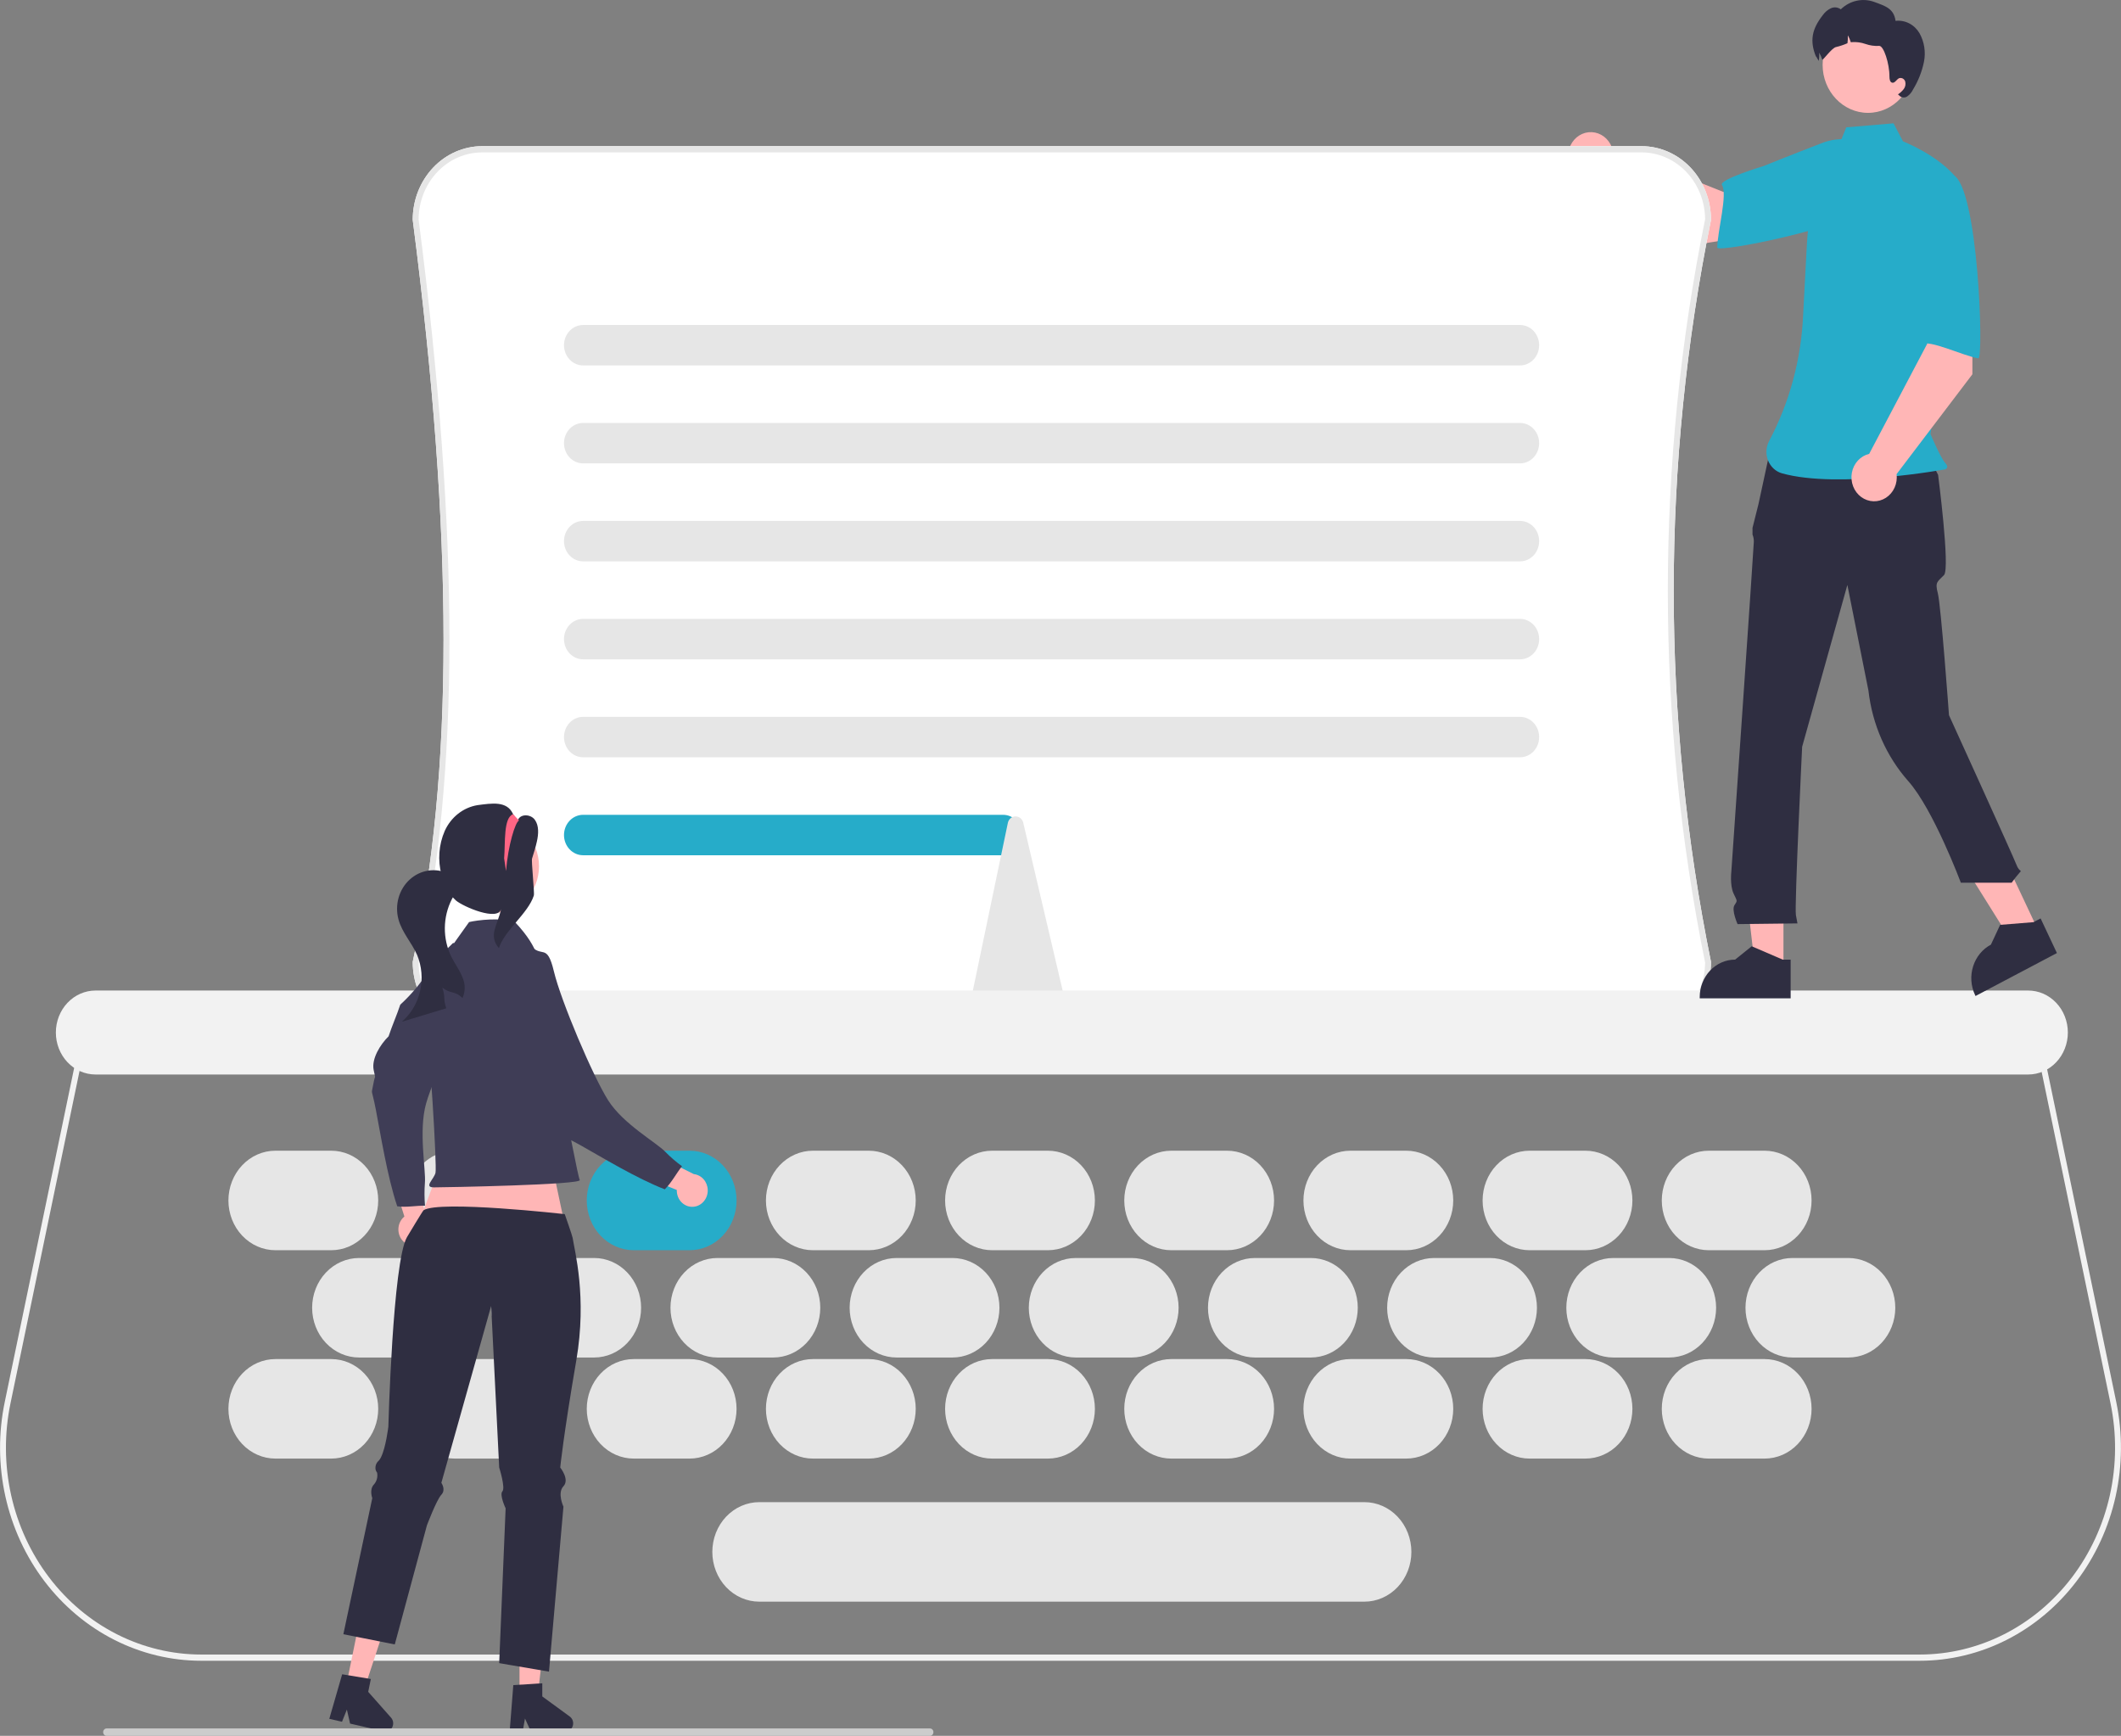 <svg width="622" height="509" viewBox="0 0 622 509" fill="none" xmlns="http://www.w3.org/2000/svg">
<rect x="0" y="0" width="622" height="509" fill="#808080" stroke="none"/>
<g clip-path="url(#clip0_16_4050)">
<path d="M562.984 486.98H59.017C50.192 486.98 41.48 484.884 33.522 480.847C25.564 476.81 18.562 470.934 13.033 463.653C7.504 456.371 3.589 447.87 1.574 438.774C-0.44 429.678 -0.502 420.219 1.394 411.095L23.905 302.768H598.095L620.606 411.095C622.502 420.219 622.44 429.678 620.426 438.774C618.411 447.87 614.496 456.371 608.967 463.653C603.438 470.934 596.436 476.81 588.478 480.847C580.52 484.884 571.808 486.98 562.984 486.98ZM25.29 304.592L3.077 411.487C1.236 420.345 1.296 429.527 3.251 438.357C5.207 447.188 9.008 455.441 14.376 462.51C19.744 469.579 26.541 475.283 34.266 479.202C41.992 483.121 50.45 485.156 59.016 485.156H562.984C571.55 485.156 580.008 483.121 587.734 479.202C595.459 475.283 602.256 469.579 607.624 462.51C612.992 455.441 616.793 447.188 618.749 438.357C620.704 429.527 620.764 420.345 618.923 411.487L596.71 304.592H25.29Z" fill="#F2F2F2"/>
<path d="M498.992 71.476L525.427 67.305L521.252 47.836L505.403 56.287L472.705 43.24C472.239 41.966 471.433 40.864 470.386 40.067C469.338 39.27 468.094 38.813 466.806 38.751C465.517 38.69 464.24 39.026 463.129 39.721C462.018 40.414 461.121 41.436 460.549 42.66C459.977 43.883 459.754 45.257 459.906 46.613C460.058 47.969 460.58 49.249 461.408 50.297C462.235 51.344 463.333 52.114 464.567 52.513C465.801 52.911 467.117 52.921 468.356 52.541L498.992 71.476Z" fill="#FFB6B6"/>
<path d="M552.723 56.922C550.679 65.125 503.584 74.377 503.607 72.603C503.674 67.559 506.703 56.977 504.973 54.231C503.984 52.661 517.301 48.649 517.301 48.649C517.301 48.649 524.652 45.654 534.181 41.998C536.857 40.912 539.749 40.56 542.588 40.975C545.427 41.391 548.121 42.56 550.418 44.373C550.418 44.373 554.766 48.719 552.723 56.922Z" fill="#26ACC9"/>
<path d="M97.133 398.518H80.767C77.112 398.518 73.606 400.055 71.022 402.791C68.437 405.528 66.985 409.239 66.985 413.109C66.985 416.978 68.437 420.69 71.022 423.426C73.606 426.162 77.112 427.7 80.767 427.7H97.133C100.788 427.7 104.294 426.162 106.878 423.426C109.463 420.69 110.915 416.978 110.915 413.109C110.915 409.239 109.463 405.528 106.878 402.791C104.294 400.055 100.788 398.518 97.133 398.518Z" fill="#E6E6E6"/>
<path d="M149.676 398.518H133.31C129.655 398.518 126.15 400.055 123.565 402.791C120.98 405.528 119.528 409.239 119.528 413.109C119.528 416.978 120.98 420.69 123.565 423.426C126.15 426.162 129.655 427.7 133.31 427.7H149.676C153.331 427.7 156.837 426.162 159.421 423.426C162.006 420.69 163.458 416.978 163.458 413.109C163.458 409.239 162.006 405.528 159.421 402.791C156.837 400.055 153.331 398.518 149.676 398.518Z" fill="#E6E6E6"/>
<path d="M202.219 398.518H185.853C182.198 398.518 178.692 400.055 176.108 402.791C173.523 405.528 172.071 409.239 172.071 413.109C172.071 416.978 173.523 420.69 176.108 423.426C178.692 426.162 182.198 427.7 185.853 427.7H202.219C205.874 427.7 209.38 426.162 211.964 423.426C214.549 420.69 216.001 416.978 216.001 413.109C216.001 409.239 214.549 405.528 211.964 402.791C209.38 400.055 205.874 398.518 202.219 398.518Z" fill="#E6E6E6"/>
<path d="M254.763 398.518H238.397C234.742 398.518 231.236 400.055 228.652 402.791C226.067 405.528 224.615 409.239 224.615 413.109C224.615 416.978 226.067 420.69 228.652 423.426C231.236 426.162 234.742 427.7 238.397 427.7H254.763C258.418 427.7 261.924 426.162 264.508 423.426C267.093 420.69 268.545 416.978 268.545 413.109C268.545 409.239 267.093 405.528 264.508 402.791C261.924 400.055 258.418 398.518 254.763 398.518Z" fill="#E6E6E6"/>
<path d="M307.306 398.518H290.94C287.285 398.518 283.779 400.055 281.195 402.791C278.61 405.528 277.158 409.239 277.158 413.109C277.158 416.978 278.61 420.69 281.195 423.426C283.779 426.162 287.285 427.7 290.94 427.7H307.306C310.961 427.7 314.466 426.162 317.051 423.426C319.636 420.69 321.088 416.978 321.088 413.109C321.088 409.239 319.636 405.528 317.051 402.791C314.466 400.055 310.961 398.518 307.306 398.518Z" fill="#E6E6E6"/>
<path d="M359.849 398.518H343.483C339.828 398.518 336.322 400.055 333.738 402.791C331.153 405.528 329.701 409.239 329.701 413.109C329.701 416.978 331.153 420.69 333.738 423.426C336.322 426.162 339.828 427.7 343.483 427.7H359.849C363.504 427.7 367.009 426.162 369.594 423.426C372.179 420.69 373.631 416.978 373.631 413.109C373.631 409.239 372.179 405.528 369.594 402.791C367.009 400.055 363.504 398.518 359.849 398.518Z" fill="#E6E6E6"/>
<path d="M412.392 398.518H396.026C392.371 398.518 388.865 400.055 386.281 402.791C383.696 405.528 382.244 409.239 382.244 413.109C382.244 416.978 383.696 420.69 386.281 423.426C388.865 426.162 392.371 427.7 396.026 427.7H412.392C416.047 427.7 419.552 426.162 422.137 423.426C424.722 420.69 426.174 416.978 426.174 413.109C426.174 409.239 424.722 405.528 422.137 402.791C419.552 400.055 416.047 398.518 412.392 398.518Z" fill="#E6E6E6"/>
<path d="M464.935 398.518H448.569C444.914 398.518 441.408 400.055 438.824 402.791C436.239 405.528 434.787 409.239 434.787 413.109C434.787 416.978 436.239 420.69 438.824 423.426C441.408 426.162 444.914 427.7 448.569 427.7H464.935C468.59 427.7 472.095 426.162 474.68 423.426C477.265 420.69 478.717 416.978 478.717 413.109C478.717 409.239 477.265 405.528 474.68 402.791C472.095 400.055 468.59 398.518 464.935 398.518Z" fill="#E6E6E6"/>
<path d="M517.478 398.518H501.112C497.457 398.518 493.951 400.055 491.367 402.791C488.782 405.528 487.33 409.239 487.33 413.109C487.33 416.978 488.782 420.69 491.367 423.426C493.951 426.162 497.457 427.7 501.112 427.7H517.478C521.133 427.7 524.638 426.162 527.223 423.426C529.808 420.69 531.26 416.978 531.26 413.109C531.26 409.239 529.808 405.528 527.223 402.791C524.638 400.055 521.133 398.518 517.478 398.518Z" fill="#E6E6E6"/>
<path d="M97.133 337.418H80.767C77.112 337.418 73.606 338.955 71.022 341.692C68.437 344.428 66.985 348.139 66.985 352.009C66.985 355.879 68.437 359.59 71.022 362.326C73.606 365.063 77.112 366.6 80.767 366.6H97.133C100.788 366.6 104.294 365.063 106.878 362.326C109.463 359.59 110.915 355.879 110.915 352.009C110.915 348.139 109.463 344.428 106.878 341.692C104.294 338.955 100.788 337.418 97.133 337.418Z" fill="#E6E6E6"/>
<path d="M149.676 337.418H133.31C129.655 337.418 126.15 338.955 123.565 341.692C120.98 344.428 119.528 348.139 119.528 352.009C119.528 355.879 120.98 359.59 123.565 362.326C126.15 365.063 129.655 366.6 133.31 366.6H149.676C153.331 366.6 156.837 365.063 159.421 362.326C162.006 359.59 163.458 355.879 163.458 352.009C163.458 348.139 162.006 344.428 159.421 341.692C156.837 338.955 153.331 337.418 149.676 337.418Z" fill="#E6E6E6"/>
<path d="M202.219 337.418H185.853C182.198 337.418 178.692 338.955 176.108 341.692C173.523 344.428 172.071 348.139 172.071 352.009C172.071 355.879 173.523 359.59 176.108 362.326C178.692 365.063 182.198 366.6 185.853 366.6H202.219C205.874 366.6 209.38 365.063 211.964 362.326C214.549 359.59 216.001 355.879 216.001 352.009C216.001 348.139 214.549 344.428 211.964 341.692C209.38 338.955 205.874 337.418 202.219 337.418Z" fill="#26ACC9"/>
<path d="M254.763 337.418H238.397C234.742 337.418 231.236 338.955 228.652 341.692C226.067 344.428 224.615 348.139 224.615 352.009C224.615 355.879 226.067 359.59 228.652 362.326C231.236 365.063 234.742 366.6 238.397 366.6H254.763C258.418 366.6 261.924 365.063 264.508 362.326C267.093 359.59 268.545 355.879 268.545 352.009C268.545 348.139 267.093 344.428 264.508 341.692C261.924 338.955 258.418 337.418 254.763 337.418Z" fill="#E6E6E6"/>
<path d="M307.306 337.418H290.94C287.285 337.418 283.779 338.955 281.195 341.692C278.61 344.428 277.158 348.139 277.158 352.009C277.158 355.879 278.61 359.59 281.195 362.326C283.779 365.063 287.285 366.6 290.94 366.6H307.306C310.961 366.6 314.466 365.063 317.051 362.326C319.636 359.59 321.088 355.879 321.088 352.009C321.088 348.139 319.636 344.428 317.051 341.692C314.466 338.955 310.961 337.418 307.306 337.418Z" fill="#E6E6E6"/>
<path d="M359.849 337.418H343.483C339.828 337.418 336.322 338.955 333.738 341.692C331.153 344.428 329.701 348.139 329.701 352.009C329.701 355.879 331.153 359.59 333.738 362.326C336.322 365.063 339.828 366.6 343.483 366.6H359.849C363.504 366.6 367.009 365.063 369.594 362.326C372.179 359.59 373.631 355.879 373.631 352.009C373.631 348.139 372.179 344.428 369.594 341.692C367.009 338.955 363.504 337.418 359.849 337.418Z" fill="#E6E6E6"/>
<path d="M412.392 337.418H396.026C392.371 337.418 388.865 338.955 386.281 341.692C383.696 344.428 382.244 348.139 382.244 352.009C382.244 355.879 383.696 359.59 386.281 362.326C388.865 365.063 392.371 366.6 396.026 366.6H412.392C416.047 366.6 419.552 365.063 422.137 362.326C424.722 359.59 426.174 355.879 426.174 352.009C426.174 348.139 424.722 344.428 422.137 341.692C419.552 338.955 416.047 337.418 412.392 337.418Z" fill="#E6E6E6"/>
<path d="M464.935 337.418H448.569C444.914 337.418 441.408 338.955 438.824 341.692C436.239 344.428 434.787 348.139 434.787 352.009C434.787 355.879 436.239 359.59 438.824 362.326C441.408 365.063 444.914 366.6 448.569 366.6H464.935C468.59 366.6 472.095 365.063 474.68 362.326C477.265 359.59 478.717 355.879 478.717 352.009C478.717 348.139 477.265 344.428 474.68 341.692C472.095 338.955 468.59 337.418 464.935 337.418Z" fill="#E6E6E6"/>
<path d="M517.478 337.418H501.112C497.457 337.418 493.951 338.955 491.367 341.692C488.782 344.428 487.33 348.139 487.33 352.009C487.33 355.879 488.782 359.59 491.367 362.326C493.951 365.063 497.457 366.6 501.112 366.6H517.478C521.133 366.6 524.638 365.063 527.223 362.326C529.808 359.59 531.26 355.879 531.26 352.009C531.26 348.139 529.808 344.428 527.223 341.692C524.638 338.955 521.133 337.418 517.478 337.418Z" fill="#E6E6E6"/>
<path d="M121.682 368.88H105.316C101.661 368.88 98.155 370.417 95.571 373.153C92.986 375.89 91.534 379.601 91.534 383.471C91.534 387.341 92.986 391.052 95.571 393.788C98.155 396.525 101.661 398.062 105.316 398.062H121.682C125.337 398.062 128.842 396.525 131.427 393.788C134.012 391.052 135.464 387.341 135.464 383.471C135.464 379.601 134.012 375.89 131.427 373.153C128.842 370.417 125.337 368.88 121.682 368.88Z" fill="#E6E6E6"/>
<path d="M174.225 368.88H157.859C154.204 368.88 150.698 370.417 148.114 373.153C145.529 375.89 144.077 379.601 144.077 383.471C144.077 387.341 145.529 391.052 148.114 393.788C150.698 396.525 154.204 398.062 157.859 398.062H174.225C177.88 398.062 181.385 396.525 183.97 393.788C186.555 391.052 188.007 387.341 188.007 383.471C188.007 379.601 186.555 375.89 183.97 373.153C181.385 370.417 177.88 368.88 174.225 368.88Z" fill="#E6E6E6"/>
<path d="M226.768 368.88H210.402C206.747 368.88 203.241 370.417 200.657 373.153C198.072 375.89 196.62 379.601 196.62 383.471C196.62 387.341 198.072 391.052 200.657 393.788C203.241 396.525 206.747 398.062 210.402 398.062H226.768C230.423 398.062 233.928 396.525 236.513 393.788C239.098 391.052 240.55 387.341 240.55 383.471C240.55 379.601 239.098 375.89 236.513 373.153C233.928 370.417 230.423 368.88 226.768 368.88Z" fill="#E6E6E6"/>
<path d="M279.312 368.88H262.946C259.291 368.88 255.785 370.417 253.201 373.153C250.616 375.89 249.164 379.601 249.164 383.471C249.164 387.341 250.616 391.052 253.201 393.788C255.785 396.525 259.291 398.062 262.946 398.062H279.312C282.967 398.062 286.472 396.525 289.057 393.788C291.642 391.052 293.093 387.341 293.093 383.471C293.093 379.601 291.642 375.89 289.057 373.153C286.472 370.417 282.967 368.88 279.312 368.88Z" fill="#E6E6E6"/>
<path d="M331.855 368.88H315.489C311.834 368.88 308.328 370.417 305.744 373.153C303.159 375.89 301.707 379.601 301.707 383.471C301.707 387.341 303.159 391.052 305.744 393.788C308.328 396.525 311.834 398.062 315.489 398.062H331.855C335.51 398.062 339.015 396.525 341.6 393.788C344.184 391.052 345.636 387.341 345.636 383.471C345.636 379.601 344.184 375.89 341.6 373.153C339.015 370.417 335.51 368.88 331.855 368.88Z" fill="#E6E6E6"/>
<path d="M384.398 368.88H368.032C364.377 368.88 360.871 370.417 358.287 373.153C355.702 375.89 354.25 379.601 354.25 383.471C354.25 387.341 355.702 391.052 358.287 393.788C360.871 396.525 364.377 398.062 368.032 398.062H384.398C388.053 398.062 391.558 396.525 394.143 393.788C396.727 391.052 398.179 387.341 398.179 383.471C398.179 379.601 396.727 375.89 394.143 373.153C391.558 370.417 388.053 368.88 384.398 368.88Z" fill="#E6E6E6"/>
<path d="M436.941 368.88H420.575C416.92 368.88 413.414 370.417 410.83 373.153C408.245 375.89 406.793 379.601 406.793 383.471C406.793 387.341 408.245 391.052 410.83 393.788C413.414 396.525 416.92 398.062 420.575 398.062H436.941C440.596 398.062 444.101 396.525 446.686 393.788C449.27 391.052 450.722 387.341 450.722 383.471C450.722 379.601 449.27 375.89 446.686 373.153C444.101 370.417 440.596 368.88 436.941 368.88Z" fill="#E6E6E6"/>
<path d="M489.484 368.88H473.118C469.463 368.88 465.957 370.417 463.373 373.153C460.788 375.89 459.336 379.601 459.336 383.471C459.336 387.341 460.788 391.052 463.373 393.788C465.957 396.525 469.463 398.062 473.118 398.062H489.484C493.139 398.062 496.644 396.525 499.229 393.788C501.813 391.052 503.265 387.341 503.265 383.471C503.265 379.601 501.813 375.89 499.229 373.153C496.644 370.417 493.139 368.88 489.484 368.88Z" fill="#E6E6E6"/>
<path d="M542.027 368.88H525.661C522.006 368.88 518.5 370.417 515.915 373.153C513.331 375.89 511.879 379.601 511.879 383.471C511.879 387.341 513.331 391.052 515.915 393.788C518.5 396.525 522.006 398.062 525.661 398.062H542.027C545.682 398.062 549.187 396.525 551.772 393.788C554.356 391.052 555.808 387.341 555.808 383.471C555.808 379.601 554.356 375.89 551.772 373.153C549.187 370.417 545.682 368.88 542.027 368.88Z" fill="#E6E6E6"/>
<path d="M481.414 303.676H141.38C135.986 303.67 130.815 301.398 127.001 297.361C123.188 293.323 121.042 287.848 121.036 282.138L121.058 281.932C133.088 226.826 133.083 157.743 121.044 64.523L121.036 64.4C121.042 58.689 123.188 53.215 127.001 49.177C130.815 45.139 135.986 42.868 141.38 42.861H481.414C486.808 42.868 491.979 45.139 495.793 49.177C499.606 53.215 501.752 58.689 501.758 64.4L501.739 64.59C487.19 136.224 487.19 210.314 501.739 281.947L501.758 282.138C501.752 287.848 499.606 293.323 495.793 297.361C491.979 301.398 486.808 303.67 481.414 303.676Z" fill="white"/>
<path d="M481.414 303.676H141.38C135.986 303.67 130.815 301.398 127.001 297.361C123.188 293.323 121.042 287.848 121.036 282.138L121.058 281.932C133.088 226.826 133.083 157.743 121.044 64.523L121.036 64.4C121.042 58.689 123.188 53.215 127.001 49.177C130.815 45.139 135.986 42.868 141.38 42.861H481.414C486.808 42.868 491.979 45.139 495.793 49.177C499.606 53.215 501.752 58.689 501.758 64.4L501.739 64.59C487.19 136.224 487.19 210.314 501.739 281.947L501.758 282.138C501.752 287.848 499.606 293.323 495.793 297.361C491.979 301.398 486.808 303.67 481.414 303.676ZM122.759 282.24C122.79 287.449 124.765 292.434 128.253 296.107C131.741 299.781 136.46 301.846 141.38 301.852H481.414C486.335 301.846 491.055 299.78 494.543 296.105C498.031 292.43 500.005 287.443 500.035 282.233C485.46 210.41 485.46 136.128 500.035 64.304C500.005 59.094 498.031 54.108 494.543 50.432C491.055 46.757 486.335 44.691 481.414 44.685H141.38C136.453 44.691 131.729 46.762 128.24 50.444C124.75 54.127 122.78 59.122 122.759 64.338C134.812 157.692 134.812 226.942 122.759 282.24Z" fill="#E6E6E6"/>
<path d="M445.77 107.153H170.995C169.51 107.153 168.086 106.529 167.036 105.417C165.986 104.305 165.396 102.798 165.396 101.225C165.396 99.653 165.986 98.146 167.036 97.034C168.086 95.922 169.51 95.298 170.995 95.298H445.77C447.255 95.298 448.679 95.922 449.729 97.034C450.779 98.146 451.368 99.653 451.368 101.225C451.368 102.798 450.779 104.305 449.729 105.417C448.679 106.529 447.255 107.153 445.77 107.153Z" fill="#E6E6E6"/>
<path d="M445.77 135.879H170.995C169.51 135.879 168.086 135.255 167.036 134.143C165.986 133.031 165.396 131.524 165.396 129.952C165.396 128.379 165.986 126.872 167.036 125.76C168.086 124.648 169.51 124.024 170.995 124.024H445.77C447.255 124.024 448.679 124.648 449.729 125.76C450.779 126.872 451.368 128.379 451.368 129.952C451.368 131.524 450.779 133.031 449.729 134.143C448.679 135.255 447.255 135.879 445.77 135.879Z" fill="#E6E6E6"/>
<path d="M445.77 164.605H170.995C169.51 164.605 168.086 163.981 167.036 162.869C165.986 161.757 165.396 160.25 165.396 158.678C165.396 157.106 165.986 155.598 167.036 154.486C168.086 153.375 169.51 152.75 170.995 152.75H445.77C447.255 152.75 448.679 153.375 449.729 154.486C450.779 155.598 451.368 157.106 451.368 158.678C451.368 160.25 450.779 161.757 449.729 162.869C448.679 163.981 447.255 164.605 445.77 164.605Z" fill="#E6E6E6"/>
<path d="M445.77 193.331H170.995C169.51 193.331 168.086 192.707 167.036 191.595C165.986 190.483 165.396 188.976 165.396 187.404C165.396 185.832 165.986 184.324 167.036 183.212C168.086 182.101 169.51 181.476 170.995 181.476H445.77C447.255 181.476 448.679 182.101 449.729 183.212C450.779 184.324 451.368 185.832 451.368 187.404C451.368 188.976 450.779 190.483 449.729 191.595C448.679 192.707 447.255 193.331 445.77 193.331Z" fill="#E6E6E6"/>
<path d="M445.77 222.057H170.995C169.51 222.057 168.086 221.433 167.036 220.321C165.986 219.21 165.396 217.702 165.396 216.13C165.396 214.558 165.986 213.05 167.036 211.938C168.086 210.827 169.51 210.202 170.995 210.202H445.77C447.255 210.202 448.679 210.827 449.729 211.938C450.779 213.05 451.368 214.558 451.368 216.13C451.368 217.702 450.779 219.21 449.729 220.321C448.679 221.433 447.255 222.057 445.77 222.057Z" fill="#E6E6E6"/>
<path d="M294.17 250.783H170.995C169.51 250.783 168.086 250.159 167.036 249.047C165.986 247.936 165.396 246.428 165.396 244.856C165.396 243.284 165.986 241.776 167.036 240.664C168.086 239.553 169.51 238.928 170.995 238.928H294.17C295.655 238.928 297.079 239.553 298.129 240.664C299.179 241.776 299.769 243.284 299.769 244.856C299.769 246.428 299.179 247.936 298.129 249.047C297.079 250.159 295.655 250.783 294.17 250.783Z" fill="#26ACC9"/>
<path d="M309.83 295.925H287.156C286.812 295.921 286.474 295.836 286.165 295.675C285.857 295.514 285.586 295.282 285.374 294.995C285.124 294.658 284.948 294.266 284.859 293.847C284.769 293.429 284.769 292.995 284.857 292.576L295.527 241.466C295.612 240.892 295.885 240.369 296.299 239.988C296.713 239.607 297.24 239.393 297.789 239.385C298.337 239.376 298.871 239.572 299.295 239.94C299.72 240.307 300.008 240.821 300.11 241.392L312.113 292.501C312.214 292.924 312.223 293.366 312.14 293.793C312.057 294.22 311.883 294.621 311.633 294.967C311.422 295.262 311.149 295.502 310.837 295.668C310.524 295.834 310.18 295.922 309.83 295.925Z" fill="#E6E6E6"/>
<path d="M594.785 315.075H28.009C24.925 315.075 21.968 313.778 19.787 311.469C17.606 309.16 16.381 306.029 16.381 302.764C16.381 299.499 17.606 296.367 19.787 294.059C21.968 291.75 24.925 290.453 28.009 290.453H594.785C597.869 290.453 600.827 291.75 603.008 294.059C605.188 296.367 606.414 299.499 606.414 302.764C606.414 306.029 605.188 309.16 603.008 311.469C600.827 313.778 597.869 315.075 594.785 315.075Z" fill="#F2F2F2"/>
<path d="M523.013 284.245L514.742 284.244L510.809 250.471L523.015 250.472L523.013 284.245Z" fill="#FFB6B6"/>
<path d="M525.123 292.733L498.455 292.732V292.375C498.455 289.46 499.549 286.665 501.495 284.604C503.442 282.544 506.082 281.386 508.835 281.386L513.707 277.473L522.795 281.386L525.123 281.386L525.123 292.733Z" fill="#2F2E41"/>
<path d="M597.742 272.86L590.341 276.766L572.588 248.398L583.513 242.633L597.742 272.86Z" fill="#FFB6B6"/>
<path d="M603.205 279.461L579.338 292.055L579.187 291.735C577.96 289.127 577.761 286.109 578.634 283.345C579.508 280.581 581.383 278.298 583.847 276.998L586.558 271.195L596.341 270.405L598.425 269.306L603.205 279.461Z" fill="#2F2E41"/>
<path d="M519.349 130.856L564.954 132.546L568.364 139.251C568.364 139.251 571.935 166.681 570.106 168.618C568.277 170.554 567.363 170.554 568.277 173.943C569.192 177.332 571.556 209.712 571.556 209.712C571.556 209.712 590.395 251.083 591.31 253.503C592.224 255.924 593.139 254.956 592.224 255.924C591.414 256.849 590.651 257.818 589.938 258.829H575.033C575.033 258.829 567.007 237.396 559.661 229.105C553.174 221.786 549.065 212.463 547.936 202.497L541.755 171.523L528.495 218.967C528.495 218.967 526.208 265.926 526.665 268.347L527.123 270.768L509.555 270.975C509.555 270.975 507.726 266.895 508.64 265.442C509.555 263.99 509.5 264.386 508.384 262.01C507.268 259.633 507.726 255.605 507.726 255.605C507.726 255.605 514.319 160.388 514.319 158.936C514.354 158.188 514.224 157.443 513.939 156.758V154.786L515.691 147.801L519.349 130.856Z" fill="#2F2E41"/>
<path d="M539.012 43.254C536.044 45.122 534.268 48.555 533.248 52.048C531.361 58.515 530.225 65.202 529.866 71.96L528.789 92.193C528.253 105.25 524.822 117.991 518.774 129.385C518.326 130.253 518.07 131.217 518.026 132.205C517.983 133.193 518.153 134.178 518.523 135.086C518.893 135.994 519.455 136.8 520.164 137.444C520.873 138.088 521.711 138.552 522.615 138.801C539.144 143.392 570.449 137.627 570.449 137.627C570.449 137.627 571.783 137.157 570.449 135.745C569.116 134.333 566.125 127.275 566.125 127.275L569.68 102.546L574.125 52.665C568.791 45.606 558.065 41.446 558.065 41.446L555.293 36.164L541.435 37.337L539.012 43.254Z" fill="#26ACC9"/>
<path d="M547.809 33.094C555.161 33.094 561.121 26.784 561.121 19C561.121 11.216 555.161 4.905 547.809 4.905C540.456 4.905 534.496 11.216 534.496 19C534.496 26.784 540.456 33.094 547.809 33.094Z" fill="#FFB8B8"/>
<path d="M564.211 18.163C563.616 21.018 562.544 23.738 561.044 26.194C560.646 27.032 560.051 27.746 559.317 28.27C558.945 28.523 558.502 28.629 558.063 28.571C557.625 28.513 557.22 28.294 556.918 27.953L556.595 27.673C557.23 27.259 557.797 26.738 558.274 26.131C558.51 25.826 558.674 25.466 558.752 25.08C558.83 24.695 558.82 24.295 558.723 23.915C558.608 23.54 558.36 23.226 558.032 23.04C557.703 22.854 557.319 22.811 556.96 22.918C556.181 23.242 555.707 24.435 554.891 24.251C554.232 24.099 554.094 23.178 554.094 22.455C554.118 18.671 552.391 13.293 551.053 13.458C549.702 13.536 548.35 13.345 547.066 12.893C545.78 12.441 544.423 12.257 543.072 12.353C542.976 12.366 542.88 12.385 542.778 12.404C542.561 11.685 542.263 10.997 541.89 10.354C541.932 11.13 541.896 11.909 541.782 12.677C540.707 13.146 539.595 13.518 538.46 13.788C537.225 13.972 534.508 17.883 534.382 17.483C534.166 16.764 533.867 16.076 533.495 15.433C533.537 16.209 533.501 16.988 533.387 17.756C533.381 17.788 533.381 17.814 533.375 17.845C532.775 17.001 532.409 15.972 532.613 16.759C530.604 11.947 531.384 8.5 534.544 4.443C535.16 3.57 535.975 2.878 536.913 2.43C537.383 2.212 537.897 2.125 538.408 2.178C538.918 2.232 539.407 2.423 539.827 2.735C541.116 1.484 542.698 0.62 544.408 0.234C546.118 -0.152 547.895 -0.047 549.554 0.538C552.847 1.751 555.383 2.462 555.887 6.119C557.261 5.96 558.649 6.215 559.891 6.855C561.134 7.496 562.18 8.495 562.909 9.738C564.328 12.273 564.793 15.281 564.211 18.163Z" fill="#2F2E41"/>
<path d="M578.418 109.751L578.44 81.454L559.635 82.94L565.18 100.787L548.147 133.089C546.888 133.388 545.739 134.068 544.839 135.047C543.939 136.025 543.328 137.26 543.08 138.6C542.831 139.94 542.956 141.328 543.44 142.594C543.923 143.86 544.745 144.95 545.803 145.73C546.861 146.511 548.111 146.948 549.401 146.99C550.69 147.031 551.963 146.674 553.064 145.963C554.165 145.252 555.047 144.217 555.602 142.984C556.157 141.751 556.362 140.374 556.19 139.021L578.418 109.751Z" fill="#FFB6B6"/>
<path d="M572.787 51.336C580.147 54.692 581.81 105.373 580.156 105.085C575.454 104.268 566.018 99.529 563.197 100.933C561.584 101.736 559.81 87.197 559.81 87.197C559.81 87.197 558.102 79.057 556.099 68.538C555.481 65.575 555.581 62.495 556.389 59.584C557.198 56.673 558.689 54.026 560.724 51.889C560.724 51.889 565.428 47.981 572.787 51.336Z" fill="#26ACC9"/>
<path d="M118.298 364.038C117.81 363.567 117.427 362.989 117.173 362.344C116.92 361.699 116.803 361.003 116.831 360.305C116.859 359.607 117.032 358.925 117.336 358.305C117.64 357.685 118.069 357.144 118.592 356.719L113.54 340.606L121.588 342.895L125.152 357.845C125.768 358.823 126.024 360.007 125.871 361.171C125.719 362.336 125.168 363.401 124.323 364.164C123.478 364.928 122.398 365.336 121.288 365.313C120.177 365.29 119.113 364.836 118.298 364.038Z" fill="#FFB6B6"/>
<path d="M132.883 276.495C134.218 277.305 142.119 275.297 143.662 275.869C142.81 281.37 147.436 279.306 142.413 286.531C137.389 293.757 127.271 315.421 124.973 323.517C122.674 331.614 124.949 343.025 124.605 346.862C124.438 349.086 124.449 351.32 124.636 353.541C121.922 353.505 119.246 354.101 116.49 353.721C113.55 344.914 111.574 332.378 110.231 325.451C108.889 318.523 108.84 321.452 109.456 317.988C110.071 314.524 110.22 317.042 109.574 313.727C108.927 310.413 111.542 306.25 113.959 303.875C115.001 300.703 116.347 297.745 117.378 294.605C124.937 287.624 125.434 283.592 132.883 276.495Z" fill="#3F3D56"/>
<path d="M203.629 353.824C202.976 353.923 202.31 353.869 201.679 353.666C201.048 353.464 200.466 353.117 199.975 352.65C199.484 352.184 199.096 351.609 198.837 350.966C198.579 350.324 198.457 349.629 198.479 348.931L183.519 342.82L190.303 337.697L203.47 344.286C204.575 344.404 205.601 344.947 206.353 345.812C207.105 346.677 207.531 347.804 207.551 348.98C207.571 350.155 207.182 351.298 206.459 352.191C205.737 353.084 204.73 353.665 203.629 353.824Z" fill="#FFB6B6"/>
<path d="M149.062 286.261C150.502 285.685 154.059 277.951 155.457 277.053C158.927 281.246 160.362 276.152 162.438 284.851C164.514 293.549 173.881 315.589 178.324 322.614C182.767 329.638 192.534 335.031 195.114 337.752C196.629 339.301 198.265 340.712 200.004 341.972C198.252 344.167 196.987 346.733 194.957 348.744C186.667 345.549 176.269 339.197 170.364 335.891C164.46 332.585 166.565 334.487 164.43 331.782C162.295 329.077 164.225 330.555 161.398 328.977C158.57 327.4 157.196 322.616 157 319.132C155.349 316.264 154.048 313.283 152.414 310.445C152.128 299.83 149.503 296.861 149.062 286.261Z" fill="#3F3D56"/>
<path d="M160.32 334.126L167.786 369.4L119.942 366.25L132.952 331.606L160.32 334.126Z" fill="#FFB6B6"/>
<path d="M152.352 496.932L157.726 496.931L160.283 474.985H152.352L152.352 496.932Z" fill="#FFB6B6"/>
<path d="M150.532 494.124L159.028 493.587V497.441L167.105 503.347C167.504 503.638 167.804 504.057 167.962 504.543C168.12 505.028 168.128 505.554 167.983 506.044C167.839 506.534 167.551 506.962 167.16 507.267C166.77 507.571 166.298 507.735 165.813 507.735H155.699L153.955 503.923L153.274 507.735H149.461L150.532 494.124Z" fill="#2F2E41"/>
<path d="M101.559 494.101L106.81 495.306L113.704 474.433L105.952 472.653L101.559 494.101Z" fill="#FFB6B6"/>
<path d="M100.342 490.949L108.752 492.331L107.98 496.097L114.691 503.681C115.022 504.056 115.232 504.533 115.289 505.042C115.347 505.552 115.249 506.068 115.009 506.514C114.77 506.961 114.403 507.315 113.96 507.524C113.517 507.734 113.023 507.788 112.549 507.68L102.665 505.409L101.725 501.293L100.296 504.865L96.569 504.009L100.342 490.949Z" fill="#2F2E41"/>
<path d="M169.007 398.897C165.235 420.843 164.292 430.318 164.292 430.318C164.292 430.318 167.121 433.81 165.235 435.806C163.35 437.803 165.235 441.79 165.235 441.79L160.995 490.171L157.581 489.586L149.359 488.186L146.393 487.678L148.279 442.292C148.279 442.292 146.393 438.299 147.336 437.301C148.279 436.303 146.393 430.318 146.393 430.318L144.038 382.936L129.431 434.808C129.431 434.808 130.848 436.805 129.431 438.299C128.019 439.794 125.195 447.278 125.195 447.278L116.509 479.458L115.772 482.19L111.241 481.292L106.311 480.311L105.405 480.132L103.793 479.809L102.755 479.603L102.402 479.536L100.695 479.196L101.212 476.77L101.48 475.492L108.829 440.937L108.997 440.14L109.176 439.297C109.176 439.297 108.233 436.805 109.645 435.304C110.058 434.847 110.36 434.29 110.524 433.682C110.688 433.074 110.71 432.432 110.588 431.813C110.542 431.761 110.5 431.705 110.462 431.646C110.295 431.403 110.18 431.126 110.125 430.831C110.059 430.363 110.111 429.884 110.276 429.444C110.44 429.003 110.712 428.616 111.062 428.322C111.331 428.02 111.556 427.678 111.731 427.307C113.164 424.435 113.886 418.35 113.886 418.35C113.886 418.35 115.161 370.159 119.333 362.797C119.554 362.412 123.983 355.025 124.215 354.874C128.924 351.885 165.614 356.014 165.614 356.014C165.614 356.014 167.836 362.334 167.936 362.992C168.479 366.69 172.205 380.281 169.007 398.897Z" fill="#2F2E41"/>
<path d="M157.858 282.818C157.858 282.818 158.652 278.455 151.024 270.378C146.985 268.953 139.987 269.784 137.561 270.378C126.343 286.057 128.352 283.29 125.431 292.05C124.66 294.021 124.385 296.169 124.632 298.286C125.978 305.412 128.164 341.994 127.715 343.894C127.266 345.794 124.125 348.17 127.266 348.17C130.407 348.17 170.916 347.419 170.018 345.994C169.121 344.568 157.858 282.818 157.858 282.818Z" fill="#3F3D56"/>
<path d="M145.205 267.638C152.312 267.638 158.072 261.539 158.072 254.016C158.072 246.493 152.312 240.394 145.205 240.394C138.099 240.394 132.339 246.493 132.339 254.016C132.339 261.539 138.099 267.638 145.205 267.638Z" fill="#FFB6B6"/>
<path d="M134.304 259.167C134.234 260.819 133.256 262.243 132.501 263.689C131.184 266.27 130.482 269.152 130.454 272.086C130.427 275.019 131.075 277.915 132.343 280.523C133.393 282.633 134.847 284.515 135.68 286.73C136.082 287.665 136.285 288.682 136.276 289.71C136.267 290.737 136.046 291.75 135.628 292.677C133.373 290.38 132.273 291.593 129.712 289.588C130.719 292.576 129.86 292.673 130.871 295.658C126.525 296.972 122.176 298.289 117.827 299.61C120.497 297.315 122.383 294.157 123.196 290.618C124.008 287.08 123.702 283.357 122.324 280.02C120.734 276.41 117.892 273.435 116.857 269.599C116.294 267.524 116.304 265.32 116.887 263.25C117.469 261.18 118.599 259.33 120.143 257.919C121.687 256.508 123.581 255.594 125.6 255.286C127.619 254.979 129.68 255.289 131.537 256.182C132.999 255.74 134.375 257.541 134.304 259.167Z" fill="#2F2E41"/>
<path d="M150.465 238.748C148.735 234.745 144.169 235.56 140.042 236.088C137.98 236.424 136.028 237.288 134.353 238.604C132.678 239.92 131.331 241.648 130.429 243.639C128.665 247.675 128.328 252.247 129.479 256.523C130.096 259.436 131.57 262.066 133.688 264.036C135.868 265.892 146.117 270.282 146.97 266.502C145.903 271.434 143.128 274.241 146.304 278.021C147.949 272.79 154.905 267.82 156.55 262.589C156.798 261.801 155.781 252.546 156.029 251.758C156.551 250.098 157.073 248.436 157.451 246.732C157.924 244.593 158.107 242.139 156.851 240.389C155.596 238.638 152.433 238.57 151.799 240.663" fill="#2F2E41"/>
<path d="M148.394 255.407L147.844 251.7C148.218 247.09 147.607 239.756 150.465 238.748L152.213 240.598C151.107 240.989 149.005 247.883 148.394 255.407Z" fill="#FF6584"/>
<path d="M273.731 507.915C273.731 508.057 273.705 508.199 273.654 508.331C273.602 508.462 273.527 508.582 273.432 508.683C273.336 508.784 273.223 508.864 273.099 508.918C272.974 508.973 272.841 509 272.706 509H31.275C31.003 509 30.742 508.886 30.55 508.682C30.358 508.479 30.25 508.203 30.25 507.915C30.25 507.627 30.358 507.351 30.55 507.147C30.742 506.944 31.003 506.83 31.275 506.83H272.706C272.841 506.829 272.974 506.857 273.099 506.911C273.223 506.966 273.336 507.046 273.432 507.146C273.527 507.247 273.602 507.367 273.654 507.499C273.705 507.631 273.731 507.772 273.731 507.915Z" fill="#CCCCCC"/>
<path d="M400.117 440.471H222.676C219.021 440.471 215.516 442.008 212.931 444.745C210.347 447.481 208.895 451.192 208.895 455.062C208.895 458.932 210.347 462.643 212.931 465.38C215.516 468.116 219.021 469.653 222.676 469.653H400.117C403.772 469.653 407.277 468.116 409.862 465.38C412.447 462.643 413.899 458.932 413.899 455.062C413.899 451.192 412.447 447.481 409.862 444.745C407.277 442.008 403.772 440.471 400.117 440.471Z" fill="#E6E6E6"/>
</g>
<defs>
<clipPath id="clip0_16_4050">
<rect width="622" height="509" fill="white"/>
</clipPath>
</defs>
</svg>

